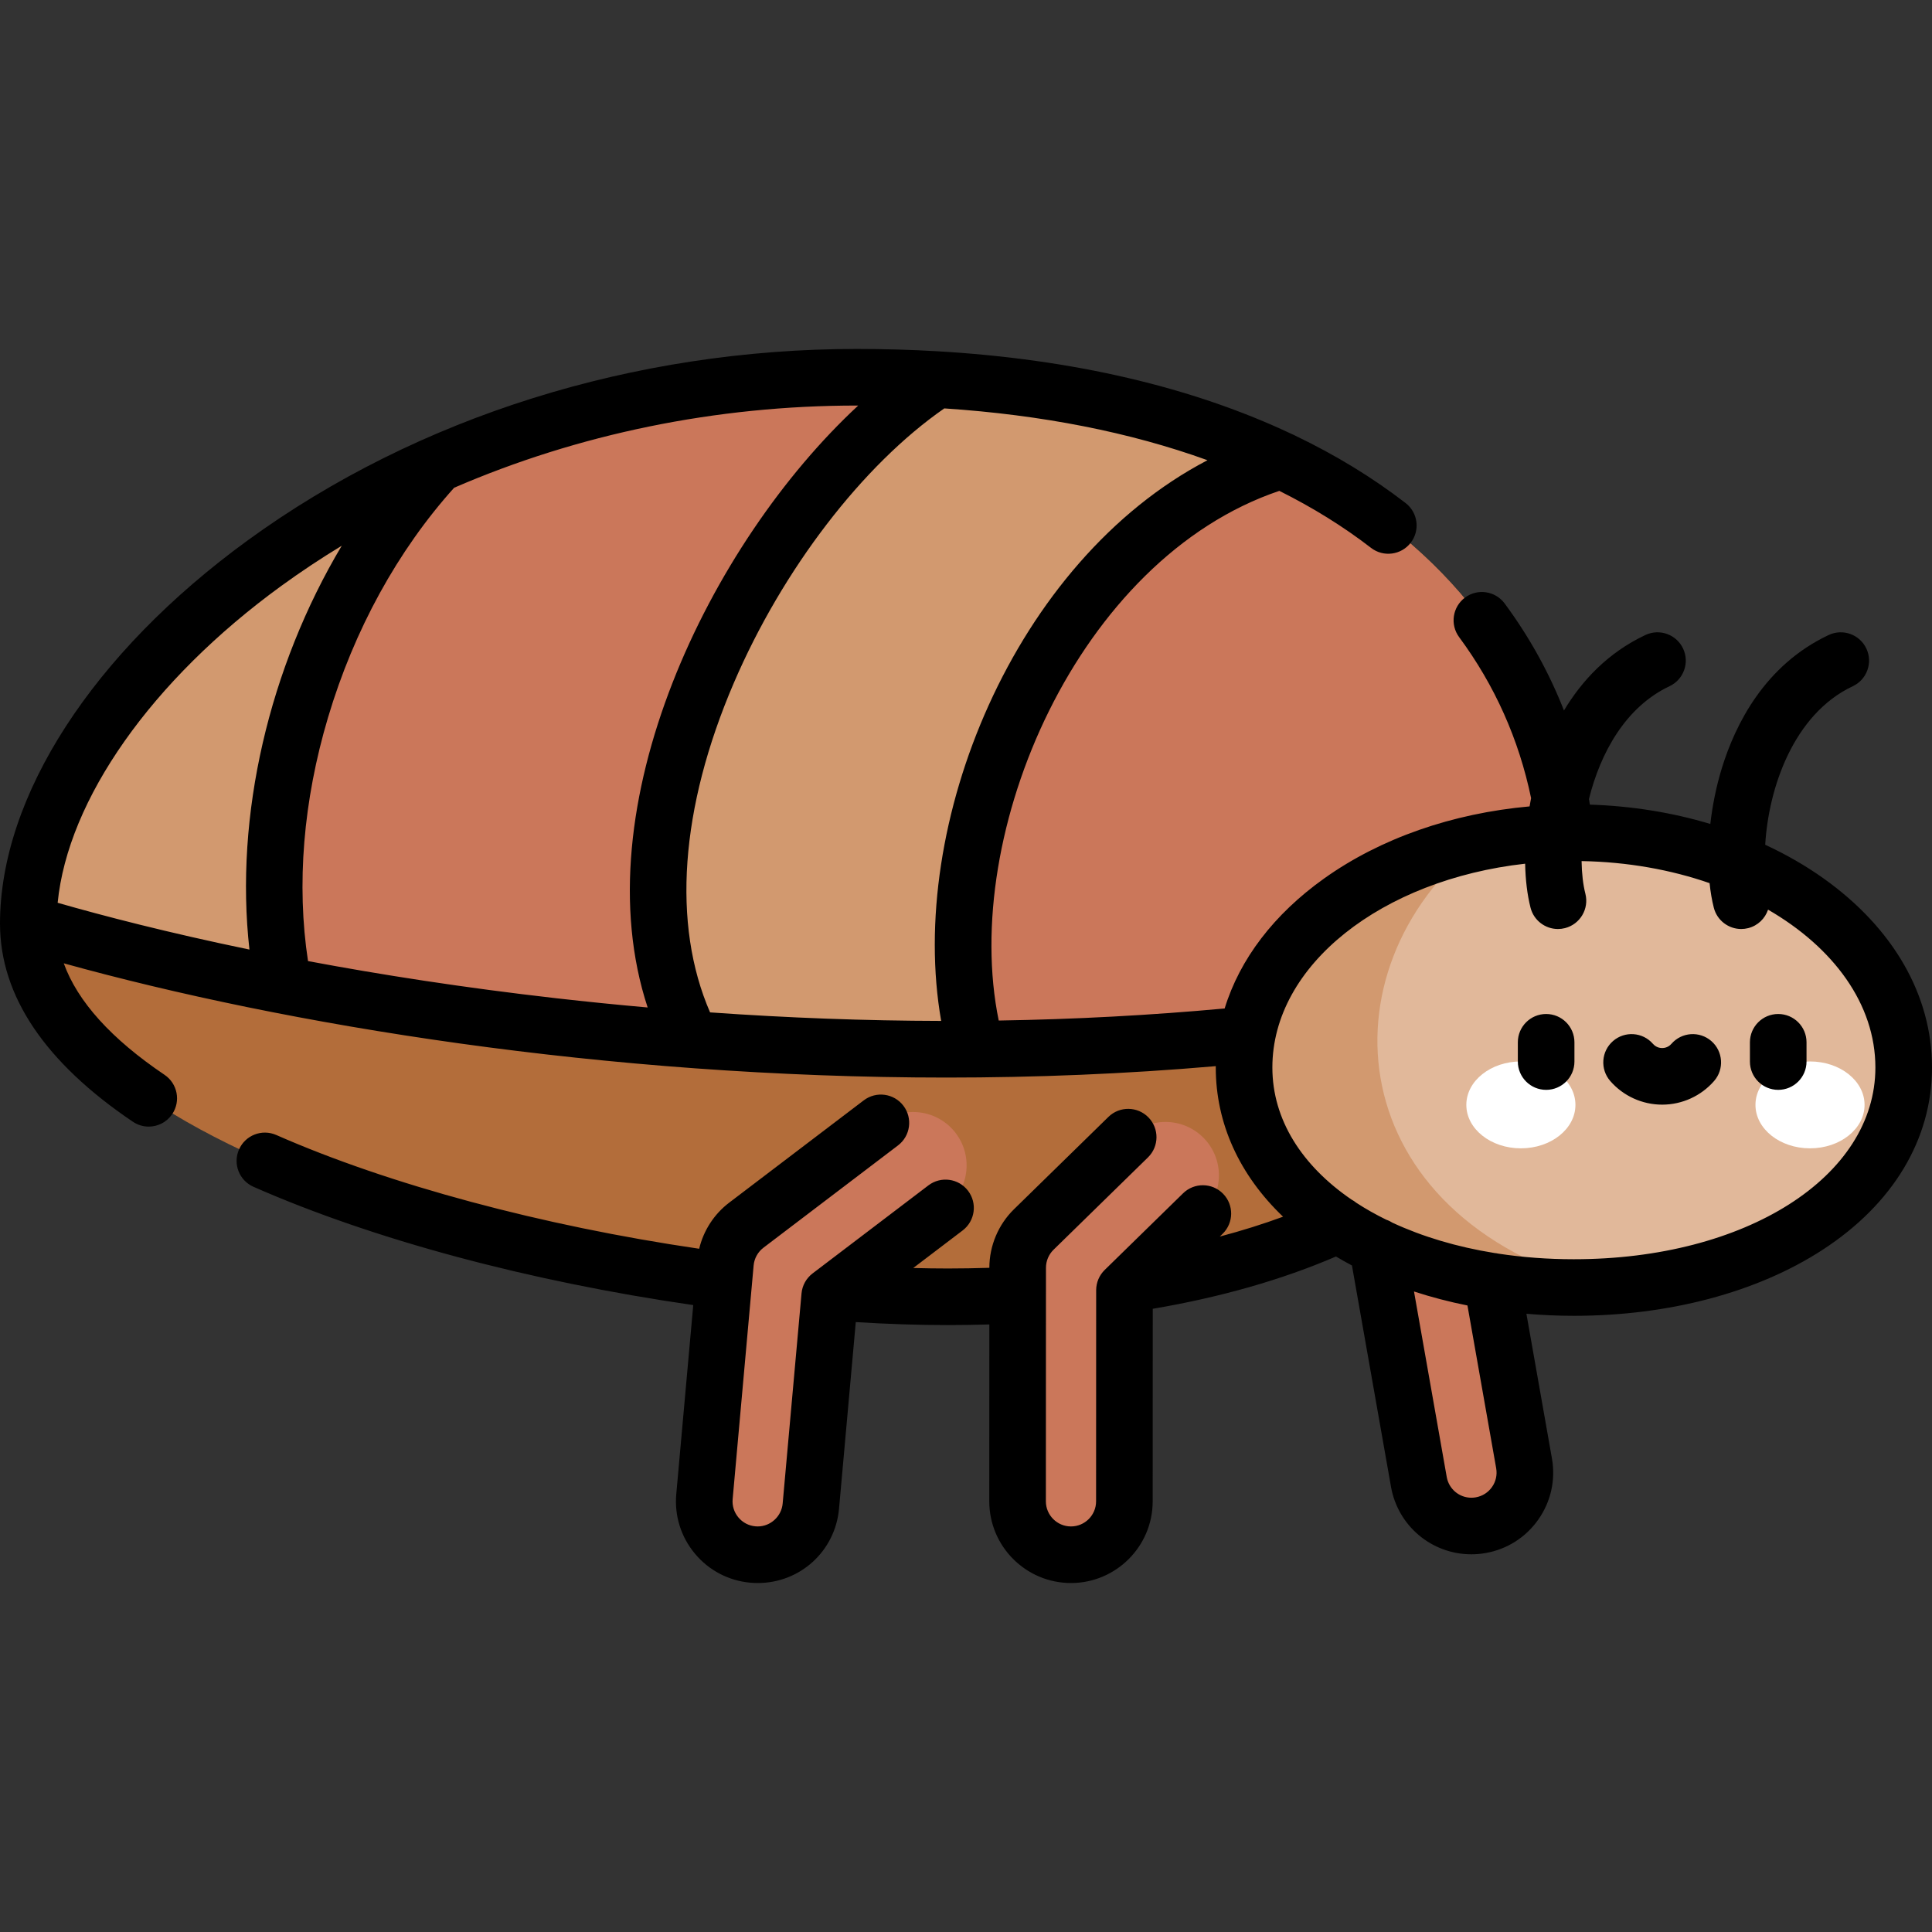 <svg id="Capa_1" enable-background="new 0 0 512 512" height="512" viewBox="0 0 512 512" width="512" xmlns="http://www.w3.org/2000/svg"><rect x="0" y="0" width="512" height="512" fill="#333333" stroke="none"/><path d="m389.935 404.413c-6.739.001-12.709-4.83-13.921-11.695l-12.435-70.46h-30.007c-7.816 0-14.153-6.337-14.153-14.153 0-7.817 6.337-14.153 14.153-14.153h41.882c6.867 0 12.744 4.93 13.937 11.693l14.498 82.154c1.359 7.697-3.78 15.039-11.478 16.397-.832.146-1.66.217-2.476.217z" fill="#cb775a"/><path d="m415.712 235.721c0 74.971-73.652 107.946-164.505 107.946s-243.707-37.102-243.707-98.888 93.834-144.805 219.566-144.805 188.646 60.776 188.646 135.747z" fill="#b36d3a"/><path d="m412.575 261.074c2.052-7.85 3.137-16.292 3.137-25.353 0-74.972-62.914-135.748-188.646-135.748s-219.566 83.021-219.566 144.806c83.266 24.959 250.805 51.465 405.075 16.295z" fill="#cb775a"/><path d="m115.784 123.108c-65.928 29.064-108.284 80.16-108.284 121.671 18.666 5.595 41.576 11.265 67.613 16.304-9.11-46.654 7.92-102.313 40.671-137.975z" fill="#d2996f"/><path d="m283.819 412.025c-.002 0-.003 0-.005 0-7.817-.003-14.151-6.342-14.147-14.158l.025-61.912c.002-3.807 1.536-7.452 4.258-10.114l25.031-24.477c5.589-5.464 14.549-5.364 20.014.225 5.464 5.589 5.364 14.549-.224 20.014l-20.776 20.315-.022 55.96c-.004 7.814-6.341 14.147-14.154 14.147z" fill="#cb775a"/><path d="m200.801 412.027c-.424 0-.851-.02-1.282-.058-7.785-.699-13.53-7.576-12.83-15.361l5.558-61.912c.356-3.963 2.363-7.593 5.531-10.001l35.665-27.112c6.222-4.731 15.102-3.521 19.832 2.702s3.52 15.101-2.702 19.832l-30.692 23.332-5 55.691c-.661 7.353-6.835 12.886-14.08 12.887z" fill="#cb775a"/><path d="m504.5 282.897c0 34.372-39.133 58.312-87.405 58.312s-87.405-23.94-87.405-58.312 39.133-62.236 87.405-62.236 87.405 27.864 87.405 62.236z" fill="#e1b89a"/><path d="m391.651 223.349c-35.859 7.759-61.96 31.48-61.96 59.549 0 34.372 39.132 58.313 87.405 58.313 2.492 0 4.953-.079 7.392-.205-69.465-18.709-74.849-83.821-32.837-117.657z" fill="#d2996f"/><path d="m417.506 292.807c0 6.358-6.472 11.512-14.456 11.512s-14.456-5.154-14.456-11.512 6.472-11.512 14.456-11.512c7.984.001 14.456 5.154 14.456 11.512z" fill="#fff"/><path d="m465.216 292.807c0 6.358 6.472 11.512 14.456 11.512s14.456-5.154 14.456-11.512-6.472-11.512-14.456-11.512c-7.984.001-14.456 5.154-14.456 11.512z" fill="#fff"/><path d="m258.778 278.013c-15.288-54.643 19.725-137.753 80.865-155.996-24.548-11.734-55.036-19.33-91.463-21.437-46.036 30.184-93.928 118.054-64.92 174.883 24.307 1.821 49.639 2.772 75.518 2.55z" fill="#d2996f"/><path d="m483.25 232.78c-4.763-3.391-9.949-6.36-15.451-8.91.887-15.034 7.499-34.62 23.214-42.016 3.747-1.764 5.355-6.232 3.592-9.98-1.765-3.748-6.234-5.354-9.98-3.592-16.896 7.953-24.731 23.598-28.328 35.321-1.456 4.746-2.476 9.783-3.044 14.753-10.048-3.021-20.818-4.766-31.921-5.121-.083-.494-.156-.992-.245-1.484 3.001-12.117 9.652-24.388 21.356-29.897 3.747-1.764 5.355-6.232 3.592-9.98-1.765-3.748-6.234-5.356-9.98-3.592-10.091 4.75-16.932 12.246-21.586 20.009-3.937-10.043-9.186-19.521-15.723-28.364-2.463-3.331-7.157-4.035-10.49-1.572-3.33 2.462-4.034 7.159-1.572 10.489 9.455 12.79 15.842 27.108 19.072 42.671-.144.728-.281 1.458-.405 2.189-20.467 1.837-39.465 8.437-54.407 19.076-13.361 9.513-22.394 21.415-26.399 34.477-19.575 1.799-39.55 2.872-59.872 3.197-10.235-49.729 21.009-122.336 74.36-140.37 8.853 4.415 16.979 9.451 24.299 15.105 3.277 2.532 7.988 1.928 10.521-1.351 2.532-3.278 1.927-7.988-1.352-10.52-8.748-6.757-18.504-12.705-29.171-17.826-.323-.182-.659-.338-1.006-.471-26.293-12.429-58.069-19.865-94.041-21.94-.001 0-.002 0-.003 0-6.92-.399-13.99-.606-21.21-.606-59.098 0-116.397 17.994-161.342 50.667-41.159 29.915-65.728 67.911-65.728 101.637v.028c0 .043.002.086.003.128.065 19.008 11.911 36.619 35.22 52.346 1.286.868 2.745 1.284 4.188 1.284 2.409 0 4.775-1.159 6.224-3.306 2.317-3.434 1.411-8.095-2.022-10.412-14.127-9.532-23.063-19.436-26.716-29.556 58.852 16.313 143.369 30.277 233.94 30.277 23.488 0 47.399-.947 71.36-3.029-.001.119-.006.238-.006.358 0 14.794 6.245 28.472 17.834 39.543-5.321 1.956-10.914 3.711-16.763 5.259l.751-.735c2.962-2.896 3.016-7.644.119-10.606-2.896-2.961-7.643-3.016-10.605-.119l-20.775 20.315c-1.442 1.41-2.256 3.342-2.257 5.359l-.022 55.96c-.001 3.667-2.985 6.65-6.655 6.65-3.668-.001-6.651-2.987-6.65-6.655l.024-61.912c.001-1.778.73-3.512 2.002-4.755l25.031-24.477c2.962-2.896 3.016-7.645.119-10.606-2.897-2.96-7.644-3.016-10.606-.119l-25.032 24.476c-4.137 4.046-6.512 9.686-6.515 15.473v.037c-3.653.114-7.325.179-10.984.179-2.988 0-6.058-.046-9.188-.128l13.094-9.954c3.297-2.507 3.939-7.212 1.432-10.509-2.507-3.298-7.212-3.938-10.509-1.432l-30.693 23.332c-1.679 1.276-2.743 3.2-2.931 5.3l-5 55.692c-.305 3.397-3.208 6.058-6.609 6.058-.2 0-.402-.009-.612-.028-1.77-.159-3.372-.997-4.511-2.361s-1.678-3.089-1.52-4.86l5.559-61.913c.167-1.858 1.114-3.571 2.6-4.701l35.664-27.112c3.297-2.507 3.939-7.212 1.432-10.51-2.507-3.297-7.212-3.938-10.51-1.432l-35.664 27.113c-3.999 3.041-6.796 7.383-7.952 12.216-41.656-6.109-82.138-16.972-112.066-30.146-3.791-1.669-8.217.052-9.886 3.843s.052 8.217 3.843 9.886c31.732 13.968 72.88 25.016 116.536 31.347l-4.495 50.066c-.518 5.761 1.239 11.378 4.947 15.817 3.707 4.439 8.922 7.168 14.675 7.685.649.059 1.309.089 1.96.089 11.276-.001 20.54-8.478 21.548-19.717l4.438-49.432c8.509.522 16.702.79 24.418.79 3.656 0 7.325-.062 10.978-.171l-.018 46.868c-.005 11.939 9.705 21.656 21.653 21.661 11.935-.001 21.648-9.71 21.652-21.645l.021-51.029c17.958-3.053 34.253-7.704 48.559-13.859 1.376.821 2.783 1.615 4.226 2.375l10.35 58.653c1.83 10.368 10.789 17.892 21.304 17.892h.003c1.263 0 2.534-.112 3.779-.332 5.695-1.005 10.659-4.168 13.976-8.906s4.59-10.484 3.585-16.18l-6.763-38.326c4.133.35 8.33.542 12.584.542 25.151 0 48.553-6.208 65.893-17.479 18.707-12.157 29.011-29.322 29.011-48.33 0-19.117-10.21-36.916-28.75-50.117zm-467.97 6.464c2.696-27.329 24.883-58.978 59.263-83.97 5.172-3.76 10.522-7.31 16.026-10.652-19.243 32.254-28.454 71.527-24.464 107.021-21.683-4.487-38.81-8.949-50.825-12.399zm132.129 25.301c-24.601-2.799-46.623-6.256-65.782-9.847-3.086-20.26-1.279-42.469 5.311-64.583 6.925-23.238 18.471-44.24 33.414-60.858 32.797-14.205 69.354-21.783 106.714-21.783.123 0 .244.002.366.003-39.452 36.55-73.272 106.461-55.795 159.515-8.042-.711-16.119-1.524-24.228-2.447zm102.013 6.009c-20.122-.042-40.559-.799-61.245-2.261-10.133-23.323-7.957-54.114 6.293-87.304 12.945-30.149 34.163-57.769 55.779-72.758 25.883 1.71 49.316 6.337 69.747 13.732-51.31 26.8-79.705 96.611-70.574 148.591zm145.979 123.518c-1.019 1.456-2.544 2.428-4.297 2.737-.388.068-.781.103-1.171.103-3.224 0-5.972-2.312-6.534-5.499l-8.674-49.154c4.544 1.484 9.276 2.727 14.166 3.707l7.612 43.134c.308 1.751-.082 3.517-1.102 4.972zm21.694-60.362c-6.952 0-13.639-.515-19.987-1.48-.342-.081-.694-.133-1.05-.166-9.982-1.607-19.094-4.347-27.009-8.017-.52-.333-1.077-.609-1.668-.806-2.814-1.381-5.469-2.879-7.945-4.492-.395-.326-.819-.61-1.267-.847-13.137-8.98-20.978-21.177-20.978-35.004 0-27.168 29.049-49.766 66.985-54.01.09 4.246.556 8.229 1.433 11.664.865 3.391 3.915 5.646 7.261 5.646.614 0 1.239-.076 1.861-.235 4.014-1.025 6.436-5.109 5.411-9.123-.609-2.384-.955-5.344-1.006-8.643 12.175.211 23.677 2.292 33.922 5.845.242 2.315.61 4.507 1.121 6.509.865 3.391 3.915 5.646 7.261 5.646.614 0 1.239-.076 1.861-.235 2.563-.654 4.472-2.559 5.254-4.893 17.378 10.049 28.445 25.067 28.445 41.828 0 28.968-34.352 50.813-79.905 50.813zm-7.353-64.991c-4.143 0-7.5 3.358-7.5 7.5v5.105c0 4.142 3.357 7.5 7.5 7.5s7.5-3.358 7.5-7.5v-5.105c0-4.142-3.357-7.5-7.5-7.5zm61.505 0c-4.143 0-7.5 3.358-7.5 7.5v5.105c0 4.142 3.357 7.5 7.5 7.5 4.142 0 7.5-3.358 7.5-7.5v-5.105c0-4.142-3.357-7.5-7.5-7.5zm-17.719 7.176c-3.124-2.72-7.86-2.396-10.582.729-.364.418-1.168 1.12-2.452 1.12s-2.089-.703-2.453-1.122c-2.723-3.123-7.46-3.448-10.582-.726-3.123 2.722-3.447 7.459-.727 10.582 3.471 3.982 8.487 6.266 13.762 6.266 5.276 0 10.293-2.284 13.763-6.268 2.721-3.123 2.394-7.861-.729-10.581z"/></svg>